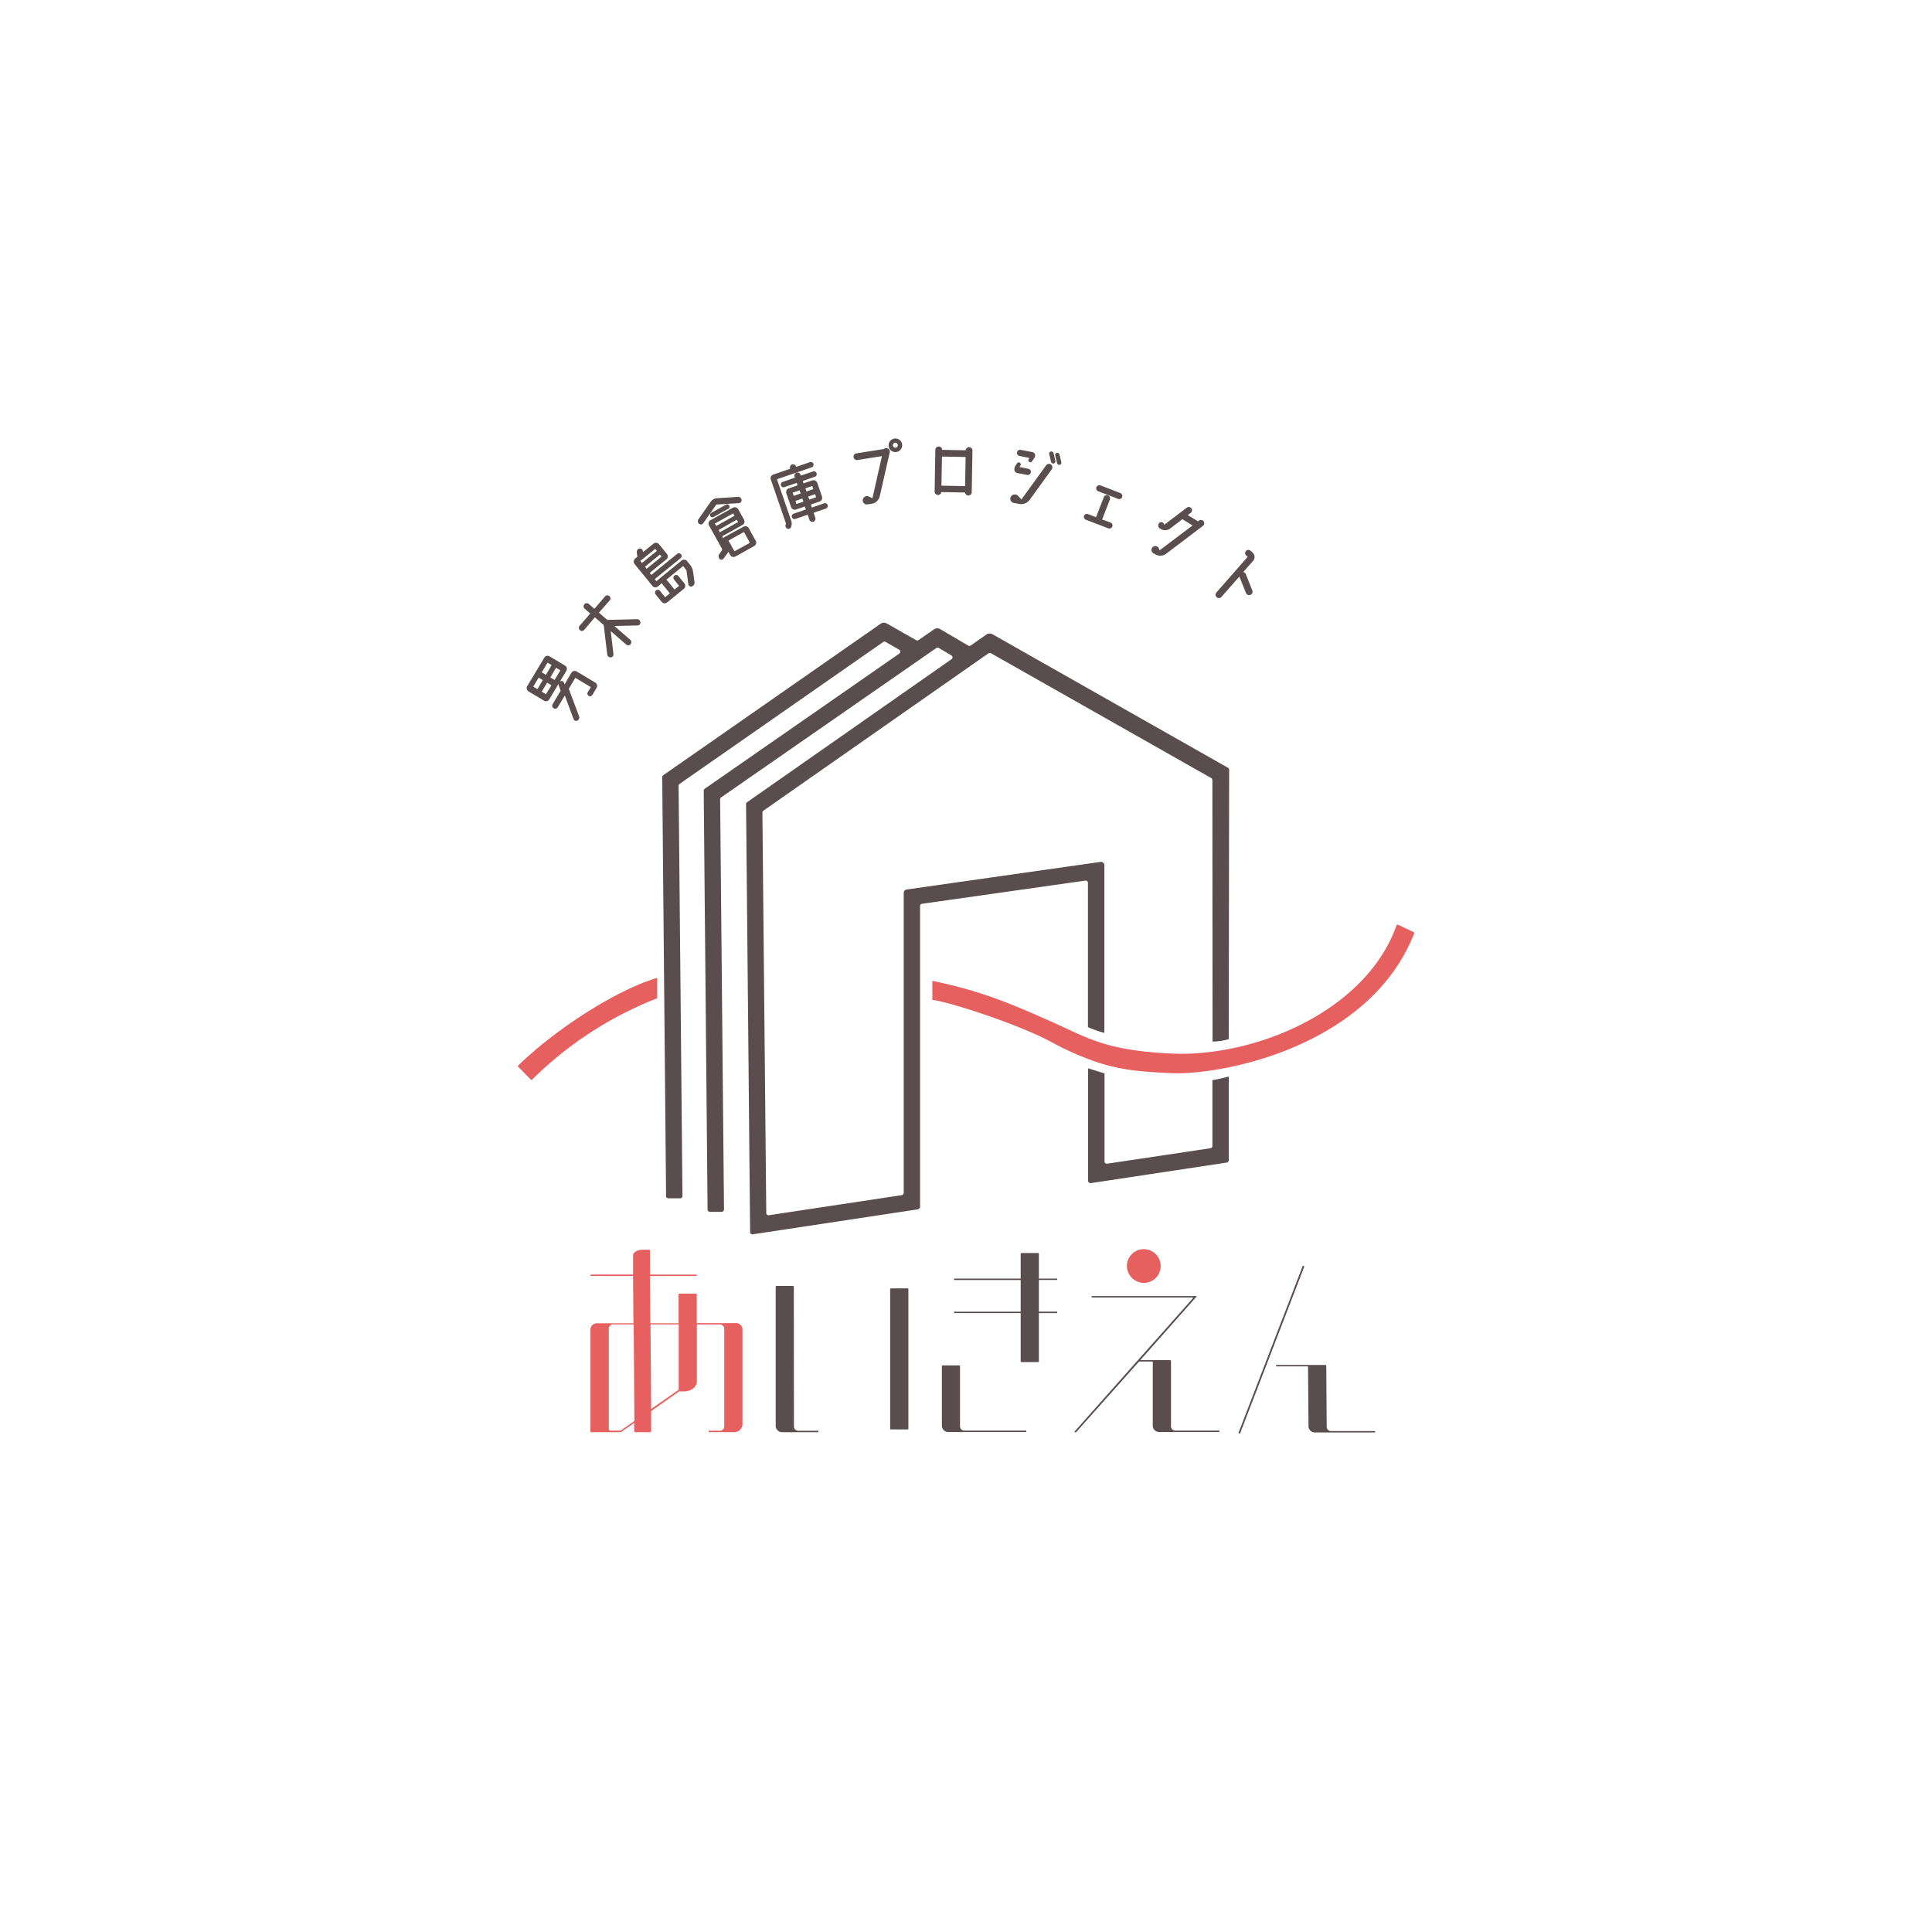 <svg id="レイヤー_1" data-name="レイヤー 1" xmlns="http://www.w3.org/2000/svg" viewBox="0 0 500 500"><defs><style>.cls-1{fill:#5a4d4f;}.cls-2{fill:#e6605f;}</style></defs><path class="cls-1" d="M147.86,174.14a1,1,0,0,1,1.42-.35l4.75,2.84a1,1,0,0,1,.35,1.42l-1.07,1.79a.69.69,0,1,1-1.2-.69l.79-1.33-4-2.4-1.7,2.84,2.67,7.13a.88.88,0,0,1-.43,1.09.72.72,0,0,1-1-.38L146.17,180l-1.81,3a.77.77,0,1,1-1.32-.79l2.06-3.46-.48-1.29a.91.91,0,0,1-.05-.51l-2.39,4a1,1,0,0,1-1.43.36l-3.92-2.35a1,1,0,0,1-.36-1.42l4.37-7.3a1,1,0,0,1,1.42-.36l3.93,2.35a1,1,0,0,1,.35,1.42l-1.6,2.69s0,0,.07,0a.62.62,0,0,1,.93.31l.18.47ZM140.47,176l-1.07-.64L138,177.71l1.08.64Zm2.25,1.35-1.11-.67L140.19,179l1.1.66ZM140.2,174l1.08.64,1.49-2.5-1.07-.65Zm2.22,1.32,1.1.66,1.5-2.5-1.11-.66Z"/><path class="cls-1" d="M164.86,160.25a.84.84,0,0,1,.87.79.75.75,0,0,1-.74.83l-6,.14,4.13,3.57a.84.84,0,0,1,.07,1.15.82.82,0,0,1-1.13.08l-4-3.47.7,5.94a.74.74,0,0,1-.7.84.87.87,0,0,1-.91-.74l-.91-7.62-2.28-2L151.2,163a.79.79,0,0,1-1.12.09.81.81,0,0,1-.08-1.13l2.76-3.18-1.45-1.25a.8.8,0,0,1-.08-1.13.81.81,0,0,1,1.14-.1l1.45,1.26,2.76-3.2a.81.81,0,0,1,1.14-.08.79.79,0,0,1,.06,1.12L155,158.56l2.16,1.87Z"/><path class="cls-1" d="M176.38,145.09a1,1,0,0,1,1.46.15l.75.93a3.51,3.51,0,0,1,.78,1.83l.37,2.68a1,1,0,0,1-.69,1.08.67.67,0,0,1-.9-.55l-.47-3.4a.78.78,0,0,0-.18-.44l-.71-.88-4.4,3.58a.83.83,0,0,1,.33.23l1.81,2.22s0,.06,0,.09l1.22-1L174.44,150a.75.75,0,0,1,.11-1.05.73.73,0,0,1,1,.11l1.54,1.88a1,1,0,0,1-.14,1.47l-4.27,3.47a1,1,0,0,1-1.47-.16l-1.53-1.88a.75.75,0,0,1,.11-1.05.72.72,0,0,1,1,.12l1.34,1.65,1.23-1-.06-.07-1.8-2.22a.67.67,0,0,1-.16-.38l-1.06.87a1,1,0,0,1-1.47-.17l-4.56-5.6a1.05,1.05,0,0,1,.15-1.46l.55-.44-.15-1.12a.91.91,0,0,1,.68-1,.74.74,0,0,1,.89.64l.05.28,2.69-2.19a1.05,1.05,0,0,1,1.46.15l2,2.48a1,1,0,0,1-.15,1.46l-4.28,3.48.42.52,6.68-5.44a.7.7,0,0,1,1,.1.67.67,0,0,1-.11,1l-6.68,5.43.43.53ZM170,142.57l-.44-.53-3.85,3.13.43.53Zm-2.65,4.62,3.86-3.13-.44-.53-3.85,3.13Z"/><path class="cls-1" d="M191,128.59a.89.89,0,0,1,.92.76.76.76,0,0,1-.69.86l-5.84.36L182,135.41a.76.76,0,0,1-1.08.15.87.87,0,0,1-.17-1.16l3.19-4.55a2.12,2.12,0,0,1,1.64-.91Zm1.38,7.74a1,1,0,0,1,1.41.4l1.77,3.19a1,1,0,0,1-.4,1.41L190.36,144a1,1,0,0,1-1.41-.4l-.47-.84a1.69,1.69,0,0,1-.23.44l-1,1.38a.68.68,0,0,1-1,.09,1,1,0,0,1-.11-1.24l.68-1a.47.47,0,0,0,0-.46l-3.3-5.93a1,1,0,0,1,.39-1.43l5.74-3.2a1.05,1.05,0,0,1,1.42.42l1.47,2.64a1,1,0,0,1-.41,1.41l-5.24,2.91.28.52a1,1,0,0,1,.39-.35Zm-3.89-4.66-3.83,2.12a.61.61,0,0,1-.83-.23.62.62,0,0,1,.24-.83l3.83-2.12a.58.58,0,0,1,.82.23A.61.61,0,0,1,188.52,131.67Zm1.27,1.19L185,135.5l.34.62,4.75-2.64Zm-3.5,4.9,4.75-2.64-.34-.62L186,137.14Zm7.82,2.72-1.55-2.79-4,2.21,1.55,2.78Z"/><path class="cls-1" d="M210.51,120a.74.74,0,0,1-.44.94l-9,3.09,3.67,10.67a2.29,2.29,0,0,1,0,1.63l0,.09a.78.78,0,0,1-1,.39.82.82,0,0,1-.4-1.06l.09-.21-3.93-11.41a1,1,0,0,1,.65-1.32l4.32-1.49,0-.13a.81.81,0,0,1,.51-1,.8.8,0,0,1,1,.51l.05.13,3.64-1.25A.75.75,0,0,1,210.51,120Zm.41,3.38-3.18,1.09.22.63,2.22-.76a1.05,1.05,0,0,1,1.34.65l1.2,3.5a1,1,0,0,1-.66,1.32l-2.22.77.27.77,3.18-1.09a.7.7,0,0,1,.9.43.72.72,0,0,1-.44.92l-3.18,1.09L211,134a.8.8,0,0,1-1.52.52l-.45-1.32-3.18,1.1a.71.71,0,1,1-.47-1.35l3.18-1.1-.26-.77-2.26.77a1,1,0,0,1-1.32-.64l-1.2-3.49a1,1,0,0,1,.64-1.34l2.25-.78-.21-.63-3.19,1.1a.71.71,0,1,1-.46-1.35l3.18-1.1-.07-.22a.8.8,0,1,1,1.51-.52l.08.22,3.18-1.09a.69.69,0,0,1,.89.43A.71.71,0,0,1,210.92,123.36Zm-4,3.52-1.79.62.28.81,1.79-.62Zm-.79,3.54,1.8-.62-.28-.79-1.79.61Zm4.08-4.67-1.77.61.28.81,1.77-.61Zm-.77,3.53,1.78-.61-.27-.8-1.78.61Z"/><path class="cls-1" d="M229.62,116a.89.89,0,0,1,.66,1l-2.58,11.36a2.52,2.52,0,0,1-2.08,2l-1.12.18a1.06,1.06,0,0,1-1.22-1.2,1.09,1.09,0,0,1,1.51-.85l1,.44,2.45-10.88-6.33,1a.86.86,0,0,1-1-.72.84.84,0,0,1,.71-1l7.12-1.12A.86.86,0,0,1,229.62,116Zm1.83-2.5a1.76,1.76,0,1,1-1.47,2A1.75,1.75,0,0,1,231.45,113.52Zm.37,2.36a.63.63,0,0,0,.52-.72.63.63,0,1,0-1.24.2A.63.63,0,0,0,231.82,115.88Z"/><path class="cls-1" d="M250.83,115.72a.87.87,0,0,1,.84.88l-.19,10.77a.88.88,0,0,1-.88.87.86.86,0,0,1-.84-.78l-6.14-.11a.89.89,0,0,1-.88.75.88.88,0,0,1-.86-.9l.19-10.78a.87.87,0,0,1,1.74,0v0l6.12.11v0A.87.87,0,0,1,250.83,115.72Zm-.93,2.55-6.12-.11-.14,7.53,6.13.11Z"/><path class="cls-1" d="M272,120.21a.92.92,0,0,1,.19,1.25l-5.7,7.88a2.74,2.74,0,0,1-2.72,1.08l-1.43-.28a1.08,1.08,0,0,1-.72-1.62,1.18,1.18,0,0,1,1.86-.19l.87.93,6.39-8.84A.92.92,0,0,1,272,120.21Zm-6.17,2.7-2.57-.5a.93.93,0,0,1-.72-.72,1.53,1.53,0,0,1,.24-1.11l.43-.67a.54.54,0,0,1,.73-.16.54.54,0,0,1,.15.73l-.27.38,2.32.46a.81.81,0,0,1-.31,1.59ZM263.86,118a.82.82,0,0,1-.65-.95.78.78,0,0,1,.92-.63l3.06.59a.89.89,0,0,1,.65.55,1,1,0,0,1-.09.84l-.65,1a.52.52,0,0,1-.72.14.51.51,0,0,1-.14-.73l.18-.28Zm8.81-.69.46,2a.56.56,0,0,1-.45.65.62.62,0,0,1-.68-.47l-.46-2a.51.51,0,0,1,.44-.63A.59.59,0,0,1,272.67,117.3Zm2,2.34a.54.54,0,0,1-.44.65.6.6,0,0,1-.67-.47l-.48-2a.53.53,0,0,1,.45-.63.58.58,0,0,1,.68.45Z"/><path class="cls-1" d="M287.4,135.23a.8.8,0,0,1,.46,1.05.81.81,0,0,1-1,.46L281,134.5a.82.82,0,0,1-.46-1,.8.8,0,0,1,1-.47l2.12.81,2-5.16a.84.84,0,0,1,1.57.61l-2,5.16Zm-3.18-8.09a.81.81,0,0,1,.58-1.52l5.18,2a.81.81,0,0,1-.58,1.51Z"/><path class="cls-1" d="M311.49,134.9a.87.87,0,0,1-.18,1.2l-9.49,7.19a2.55,2.55,0,0,1-2.88.15l-.42-.25a1,1,0,0,1-.15-1.65,1,1,0,0,1,1.53.36l.2.53,8.53-6.44L306,134.37l-3.18,2.42a2.18,2.18,0,0,1-2.4.12l-.22-.13a.91.91,0,0,1-.16-1.45.71.71,0,0,1,1.18.33l.06.17,5.76-4.37a.85.85,0,1,1,1,1.35l-.66.49,2.66,1.62.25-.19A.86.86,0,0,1,311.49,134.9Z"/><path class="cls-1" d="M324.1,152.82a.86.86,0,0,1-.5,1.13.88.88,0,0,1-1.14-.48l-1.69-4.21a.2.2,0,0,1,0-.08l-4.7,5.35a.87.87,0,0,1-1.3-1.15l8.13-9.28-.38-.33a.84.84,0,0,1-.06-1.18.81.81,0,0,1,1.15-.07l.54.46a1.54,1.54,0,0,1,.14,2.18l-2.54,2.9a.85.85,0,0,1,.67.54Z"/><path class="cls-2" d="M190.32,342.42h-10V335a.23.23,0,0,0-.25-.2h-4.22a.22.22,0,0,0-.24.2v7.47h-7.3l-.1-12.25h12.11v-.36H168.25l-.05-6.24c0-.11-.15-.2-.33-.2h-1.49c-1.41,0-2.54.67-2.54,1.49l0,4.94h-11v.36h11l.09,12.25h-9.29a1.7,1.7,0,0,0-1.84,1.49v26.5a.23.23,0,0,0,.25.2h7.66l.34-.26,3.08-2.15v2.22c0,.1.15.19.34.19h3.7c.19,0,.34-.09.34-.19l0-5.27,7.24-5.1a.21.21,0,0,0,.13,0h1.22c1.79,0,3.25-1.18,3.25-2.63v-14.7h5.85a1.13,1.13,0,0,1,1.23,1v25.51a1.12,1.12,0,0,1-1.22,1H183.4v.37h6.39a2.17,2.17,0,0,0,2.36-1.91V343.9A1.69,1.69,0,0,0,190.32,342.42Zm-29.78,27.82h-2.49a.45.45,0,0,1-.49-.39v-26.1a1.12,1.12,0,0,1,1.22-1H164l.18,25-3.54,2.49Zm15.11-10.59-7.14,5-.16-21.91h7.3Z"/><path class="cls-1" d="M205.44,333a.22.22,0,0,0-.24-.2H201a.23.23,0,0,0-.25.2v36.16a1.7,1.7,0,0,0,1.84,1.49h9.2v-.37h-5.1a1.12,1.12,0,0,1-1.22-1Z"/><path class="cls-1" d="M234.84,333.43h-4.22a.23.23,0,0,0-.25.2v36.11a.23.23,0,0,0,.25.2h4.22a.23.23,0,0,0,.25-.2V333.63A.23.23,0,0,0,234.84,333.43Z"/><path class="cls-1" d="M268.86,324.47a.22.22,0,0,0-.24-.19h-4.23a.22.22,0,0,0-.24.19v6.42H246.9v.37h17.25v8.2H246.9v.37h17.25v12.49c0,.11.1.19.24.19h4.23a.22.22,0,0,0,.24-.19V339.83h4.74v-.37h-4.74v-8.2h4.74v-.37h-4.74Z"/><path class="cls-1" d="M248.45,353.55a.22.22,0,0,0-.24-.19H244a.22.22,0,0,0-.24.19v15.57a1.69,1.69,0,0,0,1.84,1.49h20v-.37H249.67a1.12,1.12,0,0,1-1.22-1Z"/><path class="cls-2" d="M295.56,332a4.37,4.37,0,1,0-3.86-3.62A4.52,4.52,0,0,0,295.56,332Z"/><path class="cls-1" d="M309.76,335.42H282.51v.37h26.07c.13,0,.2.12.13.2l-30.66,34.54.37.21,16.37-18.38h3.39a.15.15,0,0,1,.16.13v16.63a1.69,1.69,0,0,0,1.83,1.49h15.41v-.37H304.27a1.12,1.12,0,0,1-1.22-1V352.19a.22.22,0,0,0-.24-.19h-7.7l14.68-16.58"/><path class="cls-1" d="M343.35,369.37l-.11-15.92a.23.23,0,0,0-.25-.2H330.25v.36h8.11a.15.15,0,0,1,.16.13l.12,15.5a1.68,1.68,0,0,0,1.83,1.48h15.41v-.36H344.57A1.13,1.13,0,0,1,343.35,369.37Z"/><polygon class="cls-1" points="337.17 327.56 320.5 370.88 320.91 371.03 337.58 327.71 337.17 327.56"/><path class="cls-2" d="M137.43,279.45,134.05,276a.14.14,0,0,1,0-.19c10.28-10,25.92-19.73,35.87-22.69a.13.13,0,0,1,.16.13v5a.13.13,0,0,1-.08.13,95.16,95.16,0,0,0-32.39,21.12A.12.12,0,0,1,137.43,279.45Z"/><path class="cls-2" d="M303,277.72c-6.2-.29-11.73-.55-18.23-2.55A73.5,73.5,0,0,1,272.68,270c-8.31-4.66-26.61-10.61-31.22-11.2a.2.2,0,0,1-.17-.2V254a.13.13,0,0,1,.17-.12c12.69,2.63,20.61,6.09,29.94,10.21,10.06,4.44,14.32,7.75,31.77,8.57,21.26,1,50.25-10.73,58.26-33.18a.27.27,0,0,1,.37-.16l4,1.88a.31.31,0,0,1,.16.4C354.56,270.79,316.32,278.37,303,277.72Z"/><path class="cls-1" d="M281.59,276.55v29a.65.65,0,0,0,.74.64l35.16-5.32a.61.61,0,0,0,.51-.6l0-21.6c0-.06-.07-.05-.07-.05s-2.63.7-4.09.9c0,0-.07,0-.07.06v17a.58.58,0,0,1-.5.58l-26.74,4a.59.59,0,0,1-.68-.58V277.88a0,0,0,0,0,0-.06l-4.16-1.32S281.58,276.51,281.59,276.55Z"/><path class="cls-1" d="M313.76,201.87a.59.59,0,0,0-.3-.51l-57-32.3a.58.58,0,0,0-.62,0l-58.28,40.75a.58.58,0,0,0-.25.48l1,103.64a.58.58,0,0,0,.68.57l34.39-5.2a.59.59,0,0,0,.5-.58V231.09a.9.9,0,0,1,.77-.89l50.16-7.14a.89.89,0,0,1,1,.88v43.25a.09.09,0,0,1-.11.09,26.93,26.93,0,0,1-4.07-1.44.11.11,0,0,1-.07-.11V228.48a.58.58,0,0,0-.67-.58l-42.28,6a.58.58,0,0,0-.5.58v74.11l0,3.7a.73.73,0,0,1-.6.69l-42.7,6.46a.58.58,0,0,1-.68-.57l-1.05-110.76a.58.58,0,0,1,.25-.49l52.89-37a.58.58,0,0,0,0-1l-3.25-1.92a.61.61,0,0,0-.64,0l-55.71,38.67a.6.6,0,0,0-.25.49l1,106.16a.6.6,0,0,1-.58.6l-3.08,0a.59.59,0,0,1-.59-.58l-1-108.42a.58.58,0,0,1,.25-.48l50.38-35a.59.59,0,0,0-.05-1l-3.49-2a.58.58,0,0,0-.62,0l-52.71,36.73a.62.62,0,0,0-.26.49l1,106.17a.59.59,0,0,1-.58.59l-3.07,0a.58.58,0,0,1-.59-.58l-1-108.41a.6.6,0,0,1,.25-.49l56.27-39.21a1.49,1.49,0,0,1,1.6-.07l7.58,4.3a.62.62,0,0,0,.63,0l4-2.78a1.51,1.51,0,0,1,1.62-.06l7.23,4.25a.59.59,0,0,0,.64,0l4.06-2.84a1.52,1.52,0,0,1,1.6-.08l60.95,34.55a.6.6,0,0,1,.29.51L318,268.87a.08.08,0,0,1-.06.09,16.42,16.42,0,0,1-4.13.6"/></svg>